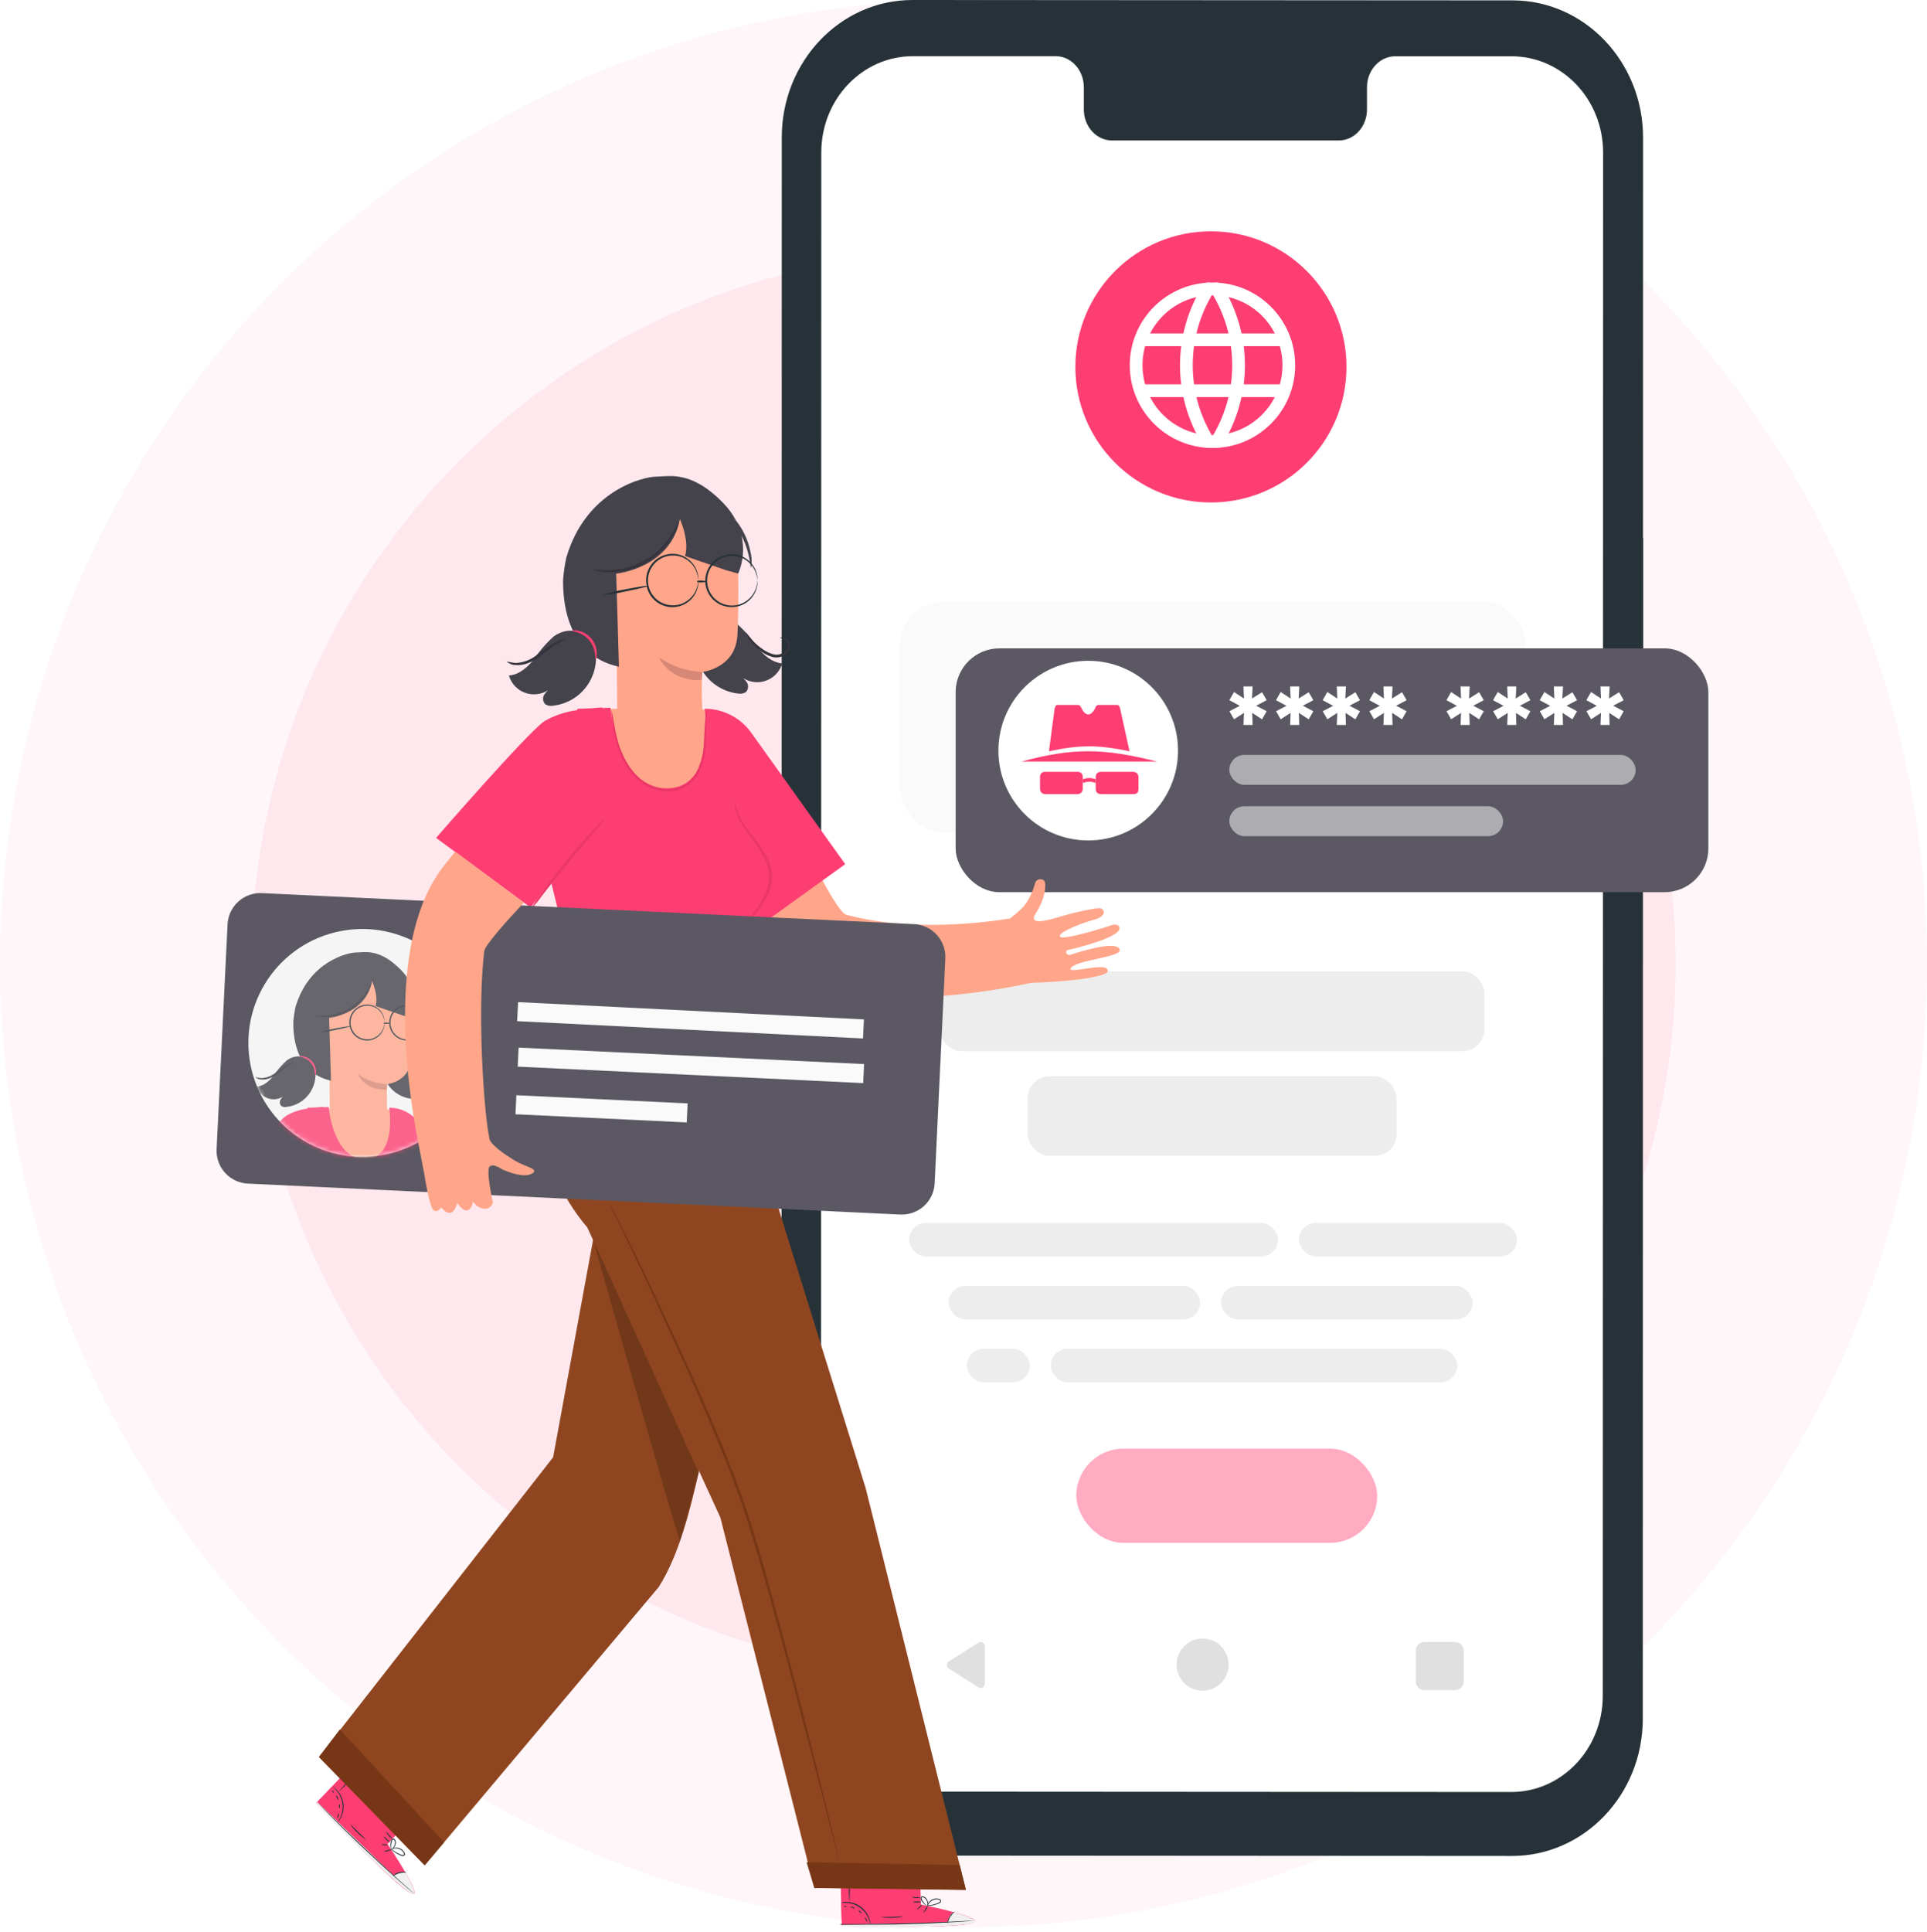 <svg width="440" height="441" viewBox="0 0 440 441" fill="none" xmlns="http://www.w3.org/2000/svg">
<circle cx="220" cy="220" r="220" fill="#FFF6F9"/>
<path d="M220 382.609C309.806 382.609 382.609 309.806 382.609 220C382.609 130.194 309.806 57.391 220 57.391C130.194 57.391 57.391 130.194 57.391 220C57.391 309.806 130.194 382.609 220 382.609Z" fill="#FFE8ED"/>
<path d="M345.244 423.697L208.265 423.612C191.787 423.612 178.435 409.564 178.446 392.251L178.509 31.351C178.509 14.027 191.882 -0.011 208.37 5.95706e-06L345.349 0.085C361.827 0.085 375.179 14.133 375.168 31.446L375.105 392.367C375.105 409.669 361.732 423.707 345.244 423.697Z" fill="#263238"/>
<path d="M345.138 12.845H318.584C315.024 12.845 312.13 16.014 312.13 19.922V24.981C312.13 28.9 309.246 32.069 305.686 32.069H253.928C250.358 32.069 247.474 28.9 247.474 24.981V19.911C247.474 16.003 244.591 12.823 241.031 12.823H231.683H208.445C196.9 12.823 187.53 22.647 187.53 34.784L187.467 387.054C187.467 399.181 196.815 409.015 208.35 409.015L345.065 409.099C356.61 409.099 365.968 399.276 365.968 387.139L366.042 34.815C366.042 22.668 356.684 12.855 345.138 12.845Z" fill="white"/>
<rect x="245.757" y="330.714" width="68.698" height="21.512" rx="10.756" fill="#FFABC2"/>
<rect x="214.53" y="221.768" width="124.427" height="18.186" rx="5" fill="#EDEDED"/>
<rect x="234.654" y="245.697" width="84.228" height="18.186" rx="5" fill="#EDEDED"/>
<rect x="216.612" y="293.554" width="57.428" height="7.657" rx="3.829" fill="#EDEDED"/>
<rect x="278.825" y="293.554" width="57.428" height="7.657" rx="3.829" fill="#EDEDED"/>
<rect x="220.775" y="307.91" width="14.357" height="7.657" rx="3.829" fill="#EDEDED"/>
<rect x="239.918" y="307.91" width="92.842" height="7.657" rx="3.829" fill="#EDEDED"/>
<rect x="207.591" y="279.197" width="84.228" height="7.657" rx="3.829" fill="#EDEDED"/>
<rect x="296.604" y="279.197" width="49.771" height="7.657" rx="3.829" fill="#EDEDED"/>
<g filter="url(#filter0_d)">
<path d="M310.291 83.759C310.291 102.425 295.16 117.556 276.495 117.556C257.829 117.556 242.698 102.425 242.698 83.759C242.698 65.094 257.829 49.963 276.495 49.963C295.16 49.963 310.291 65.094 310.291 83.759Z" fill="white"/>
</g>
<path d="M307.446 83.759C307.446 100.853 293.588 114.71 276.495 114.71C259.401 114.71 245.544 100.853 245.544 83.759C245.544 66.666 259.401 52.809 276.495 52.809C293.588 52.809 307.446 66.666 307.446 83.759Z" fill="#FD3E72"/>
<path fill-rule="evenodd" clip-rule="evenodd" d="M276.85 67.404C268.024 67.404 260.87 74.558 260.87 83.384C260.87 92.209 268.024 99.364 276.85 99.364C285.675 99.364 292.83 92.209 292.83 83.384C292.83 74.558 285.675 67.404 276.85 67.404ZM257.964 83.384C257.964 72.954 266.42 64.498 276.85 64.498C287.28 64.498 295.735 72.954 295.735 83.384C295.735 93.814 287.28 102.269 276.85 102.269C266.42 102.269 257.964 93.814 257.964 83.384Z" fill="white"/>
<path fill-rule="evenodd" clip-rule="evenodd" d="M259.126 77.573C259.126 76.77 259.777 76.12 260.579 76.12H293.12C293.923 76.12 294.573 76.77 294.573 77.573C294.573 78.375 293.923 79.026 293.12 79.026H260.579C259.777 79.026 259.126 78.375 259.126 77.573Z" fill="white"/>
<path fill-rule="evenodd" clip-rule="evenodd" d="M259.126 89.195C259.126 88.392 259.777 87.742 260.579 87.742H293.12C293.923 87.742 294.573 88.392 294.573 89.195C294.573 89.997 293.923 90.647 293.12 90.647H260.579C259.777 90.647 259.126 89.997 259.126 89.195Z" fill="white"/>
<path fill-rule="evenodd" clip-rule="evenodd" d="M276.65 64.719C277.331 65.144 277.539 66.04 277.114 66.72C273.995 71.719 272.341 77.492 272.341 83.384C272.341 89.276 273.995 95.049 277.114 100.048C277.539 100.728 277.331 101.624 276.65 102.049C275.97 102.474 275.074 102.267 274.649 101.586C271.242 96.126 269.435 89.82 269.435 83.384C269.435 76.948 271.242 70.642 274.649 65.182C275.074 64.501 275.97 64.294 276.65 64.719Z" fill="white"/>
<path fill-rule="evenodd" clip-rule="evenodd" d="M277.049 64.719C277.73 64.294 278.626 64.501 279.051 65.182C282.458 70.642 284.264 76.948 284.264 83.384C284.264 89.82 282.458 96.126 279.051 101.586C278.626 102.267 277.73 102.474 277.049 102.049C276.369 101.624 276.161 100.728 276.586 100.048C279.705 95.049 281.359 89.276 281.359 83.384C281.359 77.492 279.705 71.719 276.586 66.72C276.161 66.04 276.369 65.144 277.049 64.719Z" fill="white"/>
<g filter="url(#filter1_i)">
<rect x="205.509" y="135.315" width="142.948" height="52.738" rx="10" fill="#FAFAFA"/>
</g>
<path d="M227.833 170.292H230.679V156.001H228.402L224.072 159.091L225.434 161.195L227.833 159.396V170.292Z" fill="#5B5863"/>
<path d="M232.804 156.001V158.552H238.598L233.912 170.089L236.727 170.597L241.698 157.851V156.001H232.804Z" fill="#5B5863"/>
<path d="M247.36 167.721V167.67L250.054 164.885C250.948 163.96 251.558 163.136 251.904 162.415C252.249 161.703 252.422 160.92 252.422 160.077C252.422 159.436 252.29 158.847 252.046 158.298C251.802 157.759 251.467 157.312 251.05 156.956C250.623 156.6 250.145 156.326 249.596 156.122C249.047 155.929 248.478 155.828 247.878 155.828C246.74 155.828 245.784 156.082 245.002 156.57C244.209 157.058 243.589 157.718 243.141 158.532L245.174 159.985C245.795 158.959 246.628 158.44 247.665 158.44C248.031 158.44 248.356 158.532 248.641 158.694C248.925 158.867 249.159 159.101 249.322 159.396C249.484 159.69 249.566 160.016 249.566 160.382C249.566 160.92 249.403 161.439 249.098 161.947C248.783 162.455 248.305 163.045 247.655 163.736L243.202 168.432L243.233 170.292H252.574V167.721H247.36Z" fill="#5B5863"/>
<path d="M256.305 170.465C256.762 170.465 257.159 170.303 257.484 169.977C257.809 169.652 257.982 169.266 257.982 168.808C257.982 168.361 257.809 167.965 257.484 167.639C257.159 167.314 256.762 167.141 256.305 167.141C255.827 167.141 255.421 167.304 255.095 167.629C254.77 167.954 254.607 168.351 254.607 168.808C254.607 169.276 254.77 169.662 255.095 169.987C255.421 170.313 255.827 170.465 256.305 170.465Z" fill="#5B5863"/>
<path d="M262.333 170.292H265.179V156.001H262.902L258.572 159.091L259.934 161.195L262.333 159.396V170.292Z" fill="#5B5863"/>
<path d="M273.738 161.134C272.772 161.134 271.898 161.357 271.115 161.784L271.075 161.774C271.471 160.778 272.091 159.965 272.945 159.314C273.799 158.664 274.876 158.155 276.198 157.779L275.374 155.502C274.266 155.706 273.24 156.092 272.305 156.651C271.369 157.21 270.566 157.891 269.916 158.694C269.255 159.497 268.747 160.422 268.381 161.459C268.015 162.506 267.832 163.604 267.832 164.742C267.832 165.586 267.954 166.369 268.218 167.08C268.483 167.802 268.838 168.412 269.296 168.9C269.753 169.388 270.302 169.774 270.932 170.048C271.563 170.333 272.233 170.465 272.965 170.465C273.931 170.465 274.805 170.272 275.588 169.876C276.37 169.479 276.991 168.92 277.438 168.198C277.885 167.477 278.119 166.653 278.119 165.738C278.119 165.027 277.997 164.366 277.773 163.777C277.539 163.187 277.224 162.709 276.828 162.323C276.421 161.947 275.964 161.652 275.435 161.449C274.907 161.246 274.338 161.134 273.738 161.134ZM273.047 167.924C272.335 167.924 271.745 167.66 271.258 167.111C270.77 166.562 270.526 165.85 270.526 164.976V164.783C270.831 164.417 271.197 164.112 271.644 163.868C272.081 163.634 272.538 163.512 273.016 163.512C273.717 163.512 274.287 163.716 274.714 164.122C275.141 164.529 275.364 165.037 275.364 165.667C275.364 166.298 275.141 166.826 274.703 167.263C274.266 167.71 273.717 167.924 273.047 167.924Z" fill="#5B5863"/>
<path d="M281.778 170.465C282.236 170.465 282.632 170.303 282.957 169.977C283.283 169.652 283.455 169.266 283.455 168.808C283.455 168.361 283.283 167.965 282.957 167.639C282.632 167.314 282.236 167.141 281.778 167.141C281.3 167.141 280.894 167.304 280.569 167.629C280.243 167.954 280.081 168.351 280.081 168.808C280.081 169.276 280.243 169.662 280.569 169.987C280.894 170.313 281.3 170.465 281.778 170.465Z" fill="#5B5863"/>
<path d="M287.806 170.292H290.652V156.001H288.375L284.045 159.091L285.407 161.195L287.806 159.396V170.292Z" fill="#5B5863"/>
<path d="M298.469 161.073C297.961 161.073 297.361 161.174 296.68 161.378L296.843 158.562H302.179V156.001H294.373L293.935 163.553L295.45 164.112C296.06 163.624 296.771 163.38 297.595 163.38C297.879 163.38 298.174 163.431 298.459 163.523C298.743 163.624 299.008 163.756 299.252 163.939C299.485 164.122 299.679 164.366 299.821 164.651C299.963 164.946 300.045 165.271 300.045 165.627C300.045 166.267 299.811 166.806 299.363 167.233C298.906 167.67 298.337 167.883 297.656 167.883C296.477 167.883 295.552 167.446 294.891 166.562L292.858 168.209C293.448 168.951 294.169 169.51 295.023 169.896C295.877 170.282 296.802 170.465 297.798 170.465C298.754 170.465 299.618 170.272 300.39 169.865C301.163 169.459 301.783 168.89 302.23 168.158C302.677 167.426 302.911 166.592 302.911 165.667C302.911 165.118 302.83 164.59 302.677 164.102C302.525 163.614 302.311 163.187 302.047 162.821C301.773 162.455 301.447 162.14 301.081 161.876C300.715 161.612 300.309 161.418 299.862 161.276C299.414 161.144 298.947 161.073 298.469 161.073Z" fill="#5B5863"/>
<path d="M310.25 170.292H313.025V167.954H314.956V165.535H313.025V156.001H310.748L304.192 166.155V167.954H310.25V170.292ZM307.262 165.677L310.443 160.544V165.677H307.262Z" fill="#5B5863"/>
<path d="M318.25 170.465C318.707 170.465 319.104 170.303 319.429 169.977C319.754 169.652 319.927 169.266 319.927 168.808C319.927 168.361 319.754 167.965 319.429 167.639C319.104 167.314 318.707 167.141 318.25 167.141C317.772 167.141 317.365 167.304 317.04 167.629C316.715 167.954 316.552 168.351 316.552 168.808C316.552 169.276 316.715 169.662 317.04 169.987C317.365 170.313 317.772 170.465 318.25 170.465Z" fill="#5B5863"/>
<path d="M324.278 170.292H327.124V156.001H324.847L320.517 159.091L321.879 161.195L324.278 159.396V170.292Z" fill="#5B5863"/>
<path d="M224.87 375.794V384.414C224.869 384.583 224.824 384.75 224.737 384.896C224.651 385.043 224.526 385.163 224.378 385.245C224.229 385.327 224.061 385.367 223.891 385.362C223.721 385.357 223.556 385.307 223.412 385.216L216.631 380.907C216.498 380.819 216.389 380.7 216.313 380.56C216.238 380.42 216.198 380.263 216.198 380.104C216.198 379.945 216.238 379.788 216.313 379.648C216.389 379.508 216.498 379.389 216.631 379.301L223.412 374.991C223.556 374.901 223.721 374.85 223.891 374.845C224.061 374.84 224.229 374.881 224.378 374.963C224.526 375.045 224.651 375.165 224.737 375.311C224.824 375.458 224.869 375.624 224.87 375.794Z" fill="#E0E0E0"/>
<path d="M366.152 122.824H375.173V194.645H366.152V122.824Z" fill="#263238"/>
<path d="M280.546 380.019C280.544 381.195 280.194 382.344 279.539 383.32C278.884 384.297 277.955 385.058 276.868 385.506C275.781 385.955 274.586 386.071 273.433 385.84C272.28 385.61 271.221 385.042 270.391 384.21C269.56 383.378 268.995 382.318 268.766 381.165C268.537 380.012 268.656 378.817 269.106 377.731C269.557 376.645 270.319 375.716 271.297 375.063C272.274 374.411 273.424 374.062 274.599 374.062C275.381 374.062 276.155 374.216 276.878 374.516C277.6 374.815 278.256 375.254 278.808 375.808C279.361 376.361 279.798 377.018 280.097 377.74C280.395 378.463 280.548 379.238 280.546 380.019Z" fill="#E0E0E0"/>
<g filter="url(#filter2_d)">
<rect x="218.205" y="144.017" width="171.871" height="55.663" rx="10" fill="#5B5863"/>
</g>
<path d="M268.985 171.36C268.985 182.686 259.804 191.867 248.478 191.867C237.152 191.867 227.971 182.686 227.971 171.36C227.971 160.034 237.152 150.852 248.478 150.852C259.804 150.852 268.985 160.034 268.985 171.36Z" fill="white"/>
<path d="M238.664 176.199H246.053C246.755 176.199 247.228 176.623 247.228 177.373V180.113C247.228 180.7 246.755 181.287 246.06 181.287H238.678C237.948 181.287 237.475 180.752 237.475 180.113V177.373C237.475 176.59 237.948 176.199 238.664 176.199Z" fill="#FD3E72"/>
<path d="M251.452 176.199H258.693C259.476 176.199 259.949 176.717 259.949 177.373V180.113C259.949 180.896 259.672 181.287 258.693 181.287H251.452C250.669 181.287 250.196 180.896 250.196 180.113V177.373C250.196 176.59 250.669 176.199 251.452 176.199Z" fill="#FD3E72"/>
<path d="M247.228 177.895C248.417 177.514 249.065 177.524 250.197 177.895V178.743C249.057 178.361 248.407 178.36 247.228 178.743V177.895Z" fill="#FD3E72"/>
<path d="M233.251 173.85C244.941 170.718 251.744 170.72 264.173 173.85L233.251 173.85Z" fill="#FD3E72"/>
<path d="M240.798 161.797C241.011 160.934 241.225 160.934 241.653 160.934H245.931C246.359 160.934 246.62 161.028 246.787 161.365C247.001 161.797 247.553 163.091 248.498 163.091C249.443 163.091 249.996 161.797 250.21 161.365C250.424 160.934 250.637 160.934 251.065 160.934H254.916C255.557 160.934 255.557 161.15 255.771 161.797L257.91 171.502C250.703 170.017 246.671 170 239.514 171.502L240.798 161.797Z" fill="#FD3E72"/>
<path d="M283.928 165.501H286.017L285.926 162.746L288.17 164.215L289.227 162.365L286.829 161.106L289.227 159.847L288.17 158.023L285.875 159.466L286.017 156.712H283.928L284.044 159.466L281.774 157.984L280.704 159.847L283.089 161.132L280.717 162.365L281.774 164.202L284.044 162.746L283.928 165.501Z" fill="white"/>
<path d="M294.579 165.501H296.667L296.577 162.746L298.821 164.215L299.878 162.365L297.48 161.106L299.878 159.847L298.821 158.023L296.526 159.466L296.667 156.712H294.579L294.695 159.466L292.425 157.984L291.355 159.847L293.74 161.132L291.368 162.365L292.425 164.202L294.695 162.746L294.579 165.501Z" fill="white"/>
<path d="M305.229 165.501H307.318L307.228 162.746L309.472 164.215L310.529 162.365L308.131 161.106L310.529 159.847L309.472 158.023L307.176 159.466L307.318 156.712H305.229L305.345 159.466L303.076 157.984L302.006 159.847L304.391 161.132L302.019 162.365L303.076 164.202L305.345 162.746L305.229 165.501Z" fill="white"/>
<path d="M315.88 165.501H317.969L317.879 162.746L320.123 164.215L321.18 162.365L318.782 161.106L321.18 159.847L320.123 158.023L317.827 159.466L317.969 156.712H315.88L315.996 159.466L313.727 157.984L312.657 159.847L315.042 161.132L312.67 162.365L313.727 164.202L315.996 162.746L315.88 165.501Z" fill="white"/>
<path d="M333.494 165.501H335.583L335.493 162.746L337.737 164.215L338.794 162.365L336.396 161.106L338.794 159.847L337.737 158.023L335.441 159.466L335.583 156.712H333.494L333.61 159.466L331.341 157.984L330.271 159.847L332.656 161.132L330.283 162.365L331.341 164.202L333.61 162.746L333.494 165.501Z" fill="white"/>
<path d="M344.145 165.501H346.234L346.144 162.746L348.387 164.215L349.445 162.365L347.046 161.106L349.445 159.847L348.387 158.023L346.092 159.466L346.234 156.712H344.145L344.261 159.466L341.992 157.984L340.921 159.847L343.307 161.132L340.934 162.365L341.992 164.202L344.261 162.746L344.145 165.501Z" fill="white"/>
<path d="M354.796 165.501H356.885L356.795 162.746L359.038 164.215L360.096 162.365L357.697 161.106L360.096 159.847L359.038 158.023L356.743 159.466L356.885 156.712H354.796L354.912 159.466L352.643 157.984L351.572 159.847L353.958 161.132L351.585 162.365L352.643 164.202L354.912 162.746L354.796 165.501Z" fill="white"/>
<path d="M365.447 165.501H367.536L367.446 162.746L369.689 164.215L370.747 162.365L368.348 161.106L370.747 159.847L369.689 158.023L367.394 159.466L367.536 156.712H365.447L365.563 159.466L363.294 157.984L362.223 159.847L364.609 161.132L362.236 162.365L363.294 164.202L365.563 162.746L365.447 165.501Z" fill="white"/>
<rect opacity="0.5" x="280.704" y="172.336" width="92.771" height="6.836" rx="3.418" fill="white"/>
<rect opacity="0.5" x="280.704" y="184.055" width="62.499" height="6.836" rx="3.418" fill="white"/>
<path d="M332.252 374.844H325.238C324.147 374.844 323.263 375.728 323.263 376.819V383.864C323.263 384.955 324.147 385.84 325.238 385.84H332.252C333.342 385.84 334.227 384.955 334.227 383.864V376.819C334.227 375.728 333.342 374.844 332.252 374.844Z" fill="#E0E0E0"/>
<path d="M88.491 420.971L95.087 413.899L81.919 401.405L72.161 411.65L72.936 412.475C76.372 416.11 90.69 430.703 93.826 432.265C97.311 434.052 88.491 420.971 88.491 420.971Z" fill="#FD3E72"/>
<path d="M77.034 416.11C77.894 414.817 78.242 413.249 78.008 411.713C77.792 410.199 77.017 408.822 75.835 407.852L72.361 411.525L77.034 416.11Z" fill="#FD3E72"/>
<path d="M92.614 427.555C92.614 427.555 95.475 432.39 94.375 432.552C93.276 432.715 78.246 418.522 72.161 411.675L72.461 411.4L89.853 428.13C89.853 428.13 91.814 426.868 92.614 427.555Z" fill="#F0F0F0"/>
<path d="M72.261 411.225L72.474 411.463L73.086 412.112L75.372 414.486C77.321 416.46 80.057 419.171 83.143 422.082C86.229 424.994 89.078 427.592 91.164 429.429L93.663 431.59L94.35 432.165C94.5 432.302 94.588 432.365 94.6 432.352L94.375 432.14L93.713 431.528L91.214 429.316C89.153 427.442 86.329 424.844 83.243 421.933C80.157 419.021 77.409 416.323 75.435 414.374L73.098 412.062L72.449 411.438C72.394 411.36 72.332 411.289 72.261 411.225Z" fill="#263238"/>
<path d="M89.653 428.354C90.131 428.054 90.642 427.811 91.177 427.63C91.732 427.516 92.298 427.47 92.864 427.492C92.312 427.26 91.696 427.234 91.127 427.417C90.539 427.542 90.015 427.875 89.653 428.354Z" fill="#263238"/>
<path d="M87.629 422.707C87.933 422.746 88.243 422.707 88.528 422.595C89.003 422.482 89.378 422.332 89.365 422.27C89.353 422.207 88.953 422.27 88.466 422.382C88.167 422.43 87.882 422.541 87.629 422.707Z" fill="#263238"/>
<path d="M87.104 421.133C87.104 421.195 87.441 421.258 87.853 421.27C88.111 421.307 88.373 421.277 88.616 421.183C88.616 421.183 88.278 421.058 87.866 421.045C87.609 421.008 87.346 421.039 87.104 421.133Z" fill="#263238"/>
<path d="M87.604 419.259C87.604 419.259 87.829 419.634 88.203 419.996C88.578 420.359 88.915 420.621 88.965 420.571C89.015 420.521 88.728 420.196 88.353 419.834C87.978 419.472 87.704 419.222 87.604 419.259Z" fill="#263238"/>
<path d="M88.204 418.159C88.141 418.159 88.341 418.659 88.753 419.109C88.976 419.41 89.285 419.637 89.64 419.759C89.64 419.759 89.303 419.396 88.916 418.959C88.695 418.678 88.457 418.411 88.204 418.159Z" fill="#263238"/>
<path d="M89.165 421.983C89.406 422.291 89.693 422.56 90.015 422.782C90.358 423.029 90.722 423.246 91.102 423.432C91.329 423.548 91.568 423.64 91.814 423.707C91.97 423.748 92.136 423.725 92.276 423.644C92.349 423.593 92.404 423.523 92.438 423.441C92.471 423.359 92.48 423.269 92.464 423.182C92.293 422.719 91.967 422.33 91.54 422.081C91.114 421.833 90.614 421.74 90.127 421.82C89.84 421.867 89.564 421.969 89.315 422.12C89.14 422.232 89.065 422.32 89.078 422.332C89.409 422.153 89.768 422.031 90.14 421.97C90.545 421.928 90.953 422.006 91.314 422.195C91.53 422.293 91.724 422.432 91.885 422.606C92.046 422.78 92.171 422.984 92.251 423.207C92.251 423.432 92.089 423.544 91.852 423.494C91.622 423.435 91.4 423.351 91.189 423.244C90.81 423.076 90.447 422.876 90.102 422.645C89.515 422.257 89.19 421.958 89.165 421.983Z" fill="#263238"/>
<path d="M89.34 422.233C89.34 422.233 89.678 422.158 90.002 421.733C90.182 421.485 90.302 421.198 90.352 420.896C90.399 420.704 90.395 420.504 90.343 420.313C90.291 420.123 90.191 419.95 90.052 419.809C90.002 419.776 89.947 419.754 89.888 419.744C89.829 419.733 89.769 419.734 89.711 419.747C89.653 419.76 89.598 419.784 89.55 419.818C89.501 419.852 89.46 419.896 89.428 419.946C89.315 420.097 89.242 420.273 89.215 420.458C89.146 420.753 89.117 421.056 89.128 421.358C89.113 421.634 89.169 421.909 89.29 422.158C89.29 422.158 89.29 421.845 89.29 421.358C89.306 421.072 89.347 420.787 89.415 420.508C89.415 420.221 89.703 419.821 89.94 419.984C90.042 420.105 90.115 420.248 90.154 420.401C90.193 420.555 90.197 420.716 90.165 420.871C90.133 421.148 90.034 421.414 89.877 421.645C89.72 421.86 89.54 422.056 89.34 422.233Z" fill="#263238"/>
<path d="M75.934 407.877C75.934 407.877 76.347 408.202 76.884 408.827C77.575 409.648 78.021 410.647 78.171 411.709C78.321 412.772 78.17 413.856 77.734 414.836C77.539 415.239 77.322 415.632 77.084 416.011C77.084 416.011 77.196 415.936 77.346 415.748C77.548 415.482 77.724 415.198 77.871 414.899C78.369 413.903 78.552 412.779 78.396 411.676C78.239 410.574 77.751 409.545 76.996 408.727C76.773 408.482 76.526 408.261 76.259 408.064C76.059 407.927 75.947 407.865 75.934 407.877Z" fill="#263238"/>
<path d="M82.481 403.692C81.545 404.51 80.652 405.378 79.808 406.29C78.923 407.158 78.088 408.076 77.309 409.039C78.246 408.208 79.134 407.323 79.97 406.39C80.854 405.536 81.692 404.635 82.481 403.692Z" fill="#263238"/>
<path d="M79.907 416.385C80.39 417.133 80.975 417.81 81.644 418.397C82.258 419.041 82.955 419.6 83.718 420.058C83.718 420.058 82.844 419.259 81.794 418.234C80.745 417.21 79.957 416.385 79.907 416.385Z" fill="#263238"/>
<path d="M77.334 413.949C77.334 413.949 77.234 414.199 77.134 414.474C77.034 414.749 76.909 414.974 76.959 415.024C77.009 415.074 77.221 414.874 77.334 414.549C77.446 414.224 77.384 413.949 77.334 413.949Z" fill="#263238"/>
<path d="M77.509 411.825C77.509 411.825 77.396 412.038 77.409 412.3C77.421 412.562 77.409 412.787 77.521 412.787C77.634 412.787 77.634 412.562 77.621 412.3C77.609 412.038 77.559 411.813 77.509 411.825Z" fill="#263238"/>
<path d="M76.634 409.951C76.634 409.951 76.784 410.164 76.909 410.426C77.034 410.688 77.084 410.901 77.146 410.913C77.209 410.926 77.271 410.626 77.146 410.314C77.021 410.001 76.659 409.901 76.634 409.951Z" fill="#263238"/>
<path d="M75.897 408.752C75.897 408.752 75.897 408.914 75.897 409.064C75.897 409.214 76.059 409.314 76.122 409.276C76.184 409.239 76.122 409.114 76.122 408.976C76.122 408.839 75.947 408.727 75.897 408.752Z" fill="#263238"/>
<path d="M210.293 434.801L209.956 425.144L191.852 425.656L192.202 439.799H193.326C198.324 439.936 218.776 440.136 222.062 439.024C225.773 437.825 210.293 434.801 210.293 434.801Z" fill="#FD3E72"/>
<path d="M198.761 439.474C198.442 437.969 197.579 436.634 196.337 435.726C195.121 434.787 193.595 434.341 192.064 434.477L192.214 439.474H198.761Z" fill="#FD3E72"/>
<path d="M217.864 436.55C217.864 436.55 223.299 437.95 222.662 438.862C222.025 439.774 201.335 440.348 192.202 439.799V439.399L216.39 438.874C216.39 438.874 216.815 436.625 217.864 436.55Z" fill="#F0F0F0"/>
<path d="M191.927 439.386C192.03 439.405 192.136 439.405 192.239 439.386H193.139H196.437C199.211 439.386 203.059 439.386 207.307 439.274C211.555 439.161 215.39 438.962 218.164 438.787L221.45 438.562L222.35 438.487H222.649H222.337H221.45L218.152 438.649C215.378 438.787 211.542 438.949 207.294 439.062C203.047 439.174 199.211 439.224 196.437 439.236H193.139H191.89L191.927 439.386Z" fill="#263238"/>
<path d="M216.39 439.212C216.509 438.661 216.698 438.127 216.952 437.625C217.268 437.17 217.633 436.751 218.039 436.375C217.484 436.626 217.04 437.07 216.79 437.625C216.475 438.091 216.333 438.652 216.39 439.212Z" fill="#263238"/>
<path d="M210.918 436.651C210.918 436.651 211.217 436.363 211.467 435.938C211.649 435.694 211.773 435.412 211.83 435.114C211.83 435.114 211.53 435.401 211.28 435.826C211.03 436.251 210.868 436.613 210.918 436.651Z" fill="#263238"/>
<path d="M209.431 435.913C209.431 435.913 209.756 435.763 210.056 435.463C210.355 435.164 210.568 434.914 210.53 434.864C210.493 434.814 210.205 435.026 209.906 435.314C209.606 435.601 209.393 435.863 209.431 435.913Z" fill="#263238"/>
<path d="M208.456 434.227C208.762 434.329 209.086 434.363 209.406 434.327C209.724 434.356 210.044 434.313 210.343 434.202C210.038 434.099 209.713 434.065 209.393 434.102C209.076 434.074 208.756 434.117 208.456 434.227Z" fill="#263238"/>
<path d="M208.106 433.04C208.438 433.203 208.801 433.297 209.17 433.314C209.54 433.331 209.91 433.272 210.255 433.139C209.898 433.109 209.538 433.109 209.181 433.139C208.827 433.07 208.467 433.036 208.106 433.04Z" fill="#263238"/>
<path d="M211.492 435.051C211.877 435.116 212.27 435.116 212.654 435.051C213.079 434.984 213.497 434.879 213.904 434.739C214.149 434.664 214.384 434.559 214.603 434.426C214.74 434.344 214.842 434.215 214.891 434.064C214.906 433.976 214.895 433.885 214.859 433.803C214.824 433.721 214.765 433.651 214.691 433.602C214.242 433.395 213.736 433.351 213.259 433.479C212.781 433.607 212.364 433.898 212.08 434.301C211.901 434.533 211.777 434.802 211.717 435.089C211.695 435.191 211.695 435.298 211.717 435.401C211.834 435.041 212.003 434.7 212.217 434.389C212.48 434.08 212.821 433.847 213.204 433.714C213.657 433.553 214.155 433.575 214.591 433.777C214.778 433.902 214.716 434.126 214.503 434.251C214.301 434.371 214.088 434.472 213.866 434.551C213.459 434.699 213.041 434.816 212.617 434.901C211.93 435.001 211.48 435.014 211.492 435.051Z" fill="#263238"/>
<path d="M211.792 435.126C211.92 434.876 211.96 434.59 211.905 434.314C211.863 434.01 211.742 433.721 211.555 433.477C211.456 433.305 211.314 433.162 211.143 433.061C210.972 432.961 210.779 432.906 210.58 432.902C210.463 432.932 210.361 433.006 210.296 433.108C210.231 433.21 210.208 433.333 210.231 433.452C210.262 433.637 210.335 433.812 210.443 433.964C210.603 434.218 210.796 434.449 211.018 434.651C211.206 434.853 211.436 435.011 211.692 435.114C211.692 435.114 211.455 434.901 211.118 434.552C210.93 434.338 210.763 434.108 210.618 433.864C210.455 433.614 210.33 433.177 210.618 433.127C210.905 433.077 211.218 433.365 211.405 433.589C211.567 433.815 211.686 434.07 211.755 434.339C211.792 434.6 211.805 434.863 211.792 435.126Z" fill="#263238"/>
<path d="M192.164 434.426C192.164 434.426 192.677 434.364 193.501 434.426C194.57 434.517 195.592 434.906 196.45 435.551C197.3 436.194 197.956 437.058 198.349 438.05C198.496 438.459 198.621 438.876 198.724 439.299C198.747 439.175 198.747 439.048 198.724 438.924C198.671 438.599 198.596 438.277 198.499 437.962C198.136 436.91 197.471 435.989 196.587 435.313C195.696 434.648 194.625 434.265 193.514 434.214C193.182 434.177 192.846 434.177 192.514 434.214C192.384 434.26 192.265 434.332 192.164 434.426Z" fill="#263238"/>
<path d="M193.826 426.843C193.748 428.091 193.748 429.343 193.826 430.591C193.803 431.842 193.857 433.094 193.988 434.339C194.094 431.84 194.057 429.337 193.876 426.843H193.826Z" fill="#263238"/>
<path d="M200.985 437.625C201.855 437.81 202.746 437.873 203.634 437.812C204.524 437.827 205.414 437.735 206.282 437.537C206.282 437.463 205.095 437.537 203.634 437.6C202.172 437.662 200.997 437.625 200.985 437.625Z" fill="#263238"/>
<path d="M197.437 437.737C197.437 437.737 197.537 437.987 197.674 438.25C197.812 438.512 197.874 438.762 197.937 438.749C197.999 438.737 198.024 438.462 197.862 438.162C197.699 437.862 197.474 437.688 197.437 437.737Z" fill="#263238"/>
<path d="M196.05 436.113C196.05 436.113 196.138 436.338 196.325 436.525C196.512 436.713 196.712 436.825 196.75 436.775C196.787 436.725 196.675 436.55 196.475 436.363C196.275 436.175 196.1 436.063 196.05 436.113Z" fill="#263238"/>
<path d="M194.114 435.401C194.114 435.401 194.376 435.401 194.638 435.538C194.901 435.676 195.113 435.763 195.151 435.726C195.188 435.688 195.038 435.438 194.713 435.326C194.388 435.214 194.101 435.351 194.114 435.401Z" fill="#263238"/>
<path d="M192.752 435.126C192.752 435.188 192.839 435.276 192.989 435.338C193.139 435.401 193.276 435.338 193.301 435.338C193.326 435.338 193.214 435.188 193.064 435.138C192.914 435.088 192.764 435.026 192.752 435.126Z" fill="#263238"/>
<path d="M166.564 293.071L159.543 336.125C157.606 344.608 155.07 354.966 150.41 362.3L96.974 425.843L72.823 401.105L126.297 332.677L139.241 262.274L166.564 293.071Z" fill="#8F4620"/>
<path d="M134.093 280.203L164.478 346.42L185.943 431.016L220.55 431.465L197.649 339.673L168.776 247.007L123.686 238.886L123.149 243.596C121.861 254.416 124.284 265.353 130.02 274.618C131.235 276.58 132.597 278.447 134.093 280.203Z" fill="#8F4620"/>
<path d="M184.168 425.144L185.942 430.978L220.55 431.428L219.138 425.756L184.168 425.144Z" fill="#773716"/>
<path d="M191.852 425.656C191.797 425.531 191.755 425.402 191.727 425.269C191.64 424.969 191.527 424.581 191.402 424.094C191.115 423.007 190.715 421.495 190.215 419.559C189.191 415.586 187.717 409.901 185.917 402.892L179.446 378.192C176.947 368.921 174.211 358.714 170.95 348.132C169.288 342.847 167.439 337.762 165.465 332.927C163.491 328.092 161.555 323.431 159.643 319.021C155.807 310.213 152.147 302.354 149.123 295.77C146.1 289.186 143.526 283.951 141.764 280.203L139.753 275.98L139.241 274.868C139.176 274.749 139.126 274.624 139.091 274.493C139.091 274.493 139.178 274.606 139.303 274.843L139.878 275.917L141.989 280.09C143.813 283.726 146.412 289.011 149.485 295.57C152.559 302.129 156.27 309.976 160.143 318.784C162.067 323.182 164.066 327.829 166.002 332.689C167.939 337.549 169.85 342.684 171.512 347.932C174.785 358.539 177.497 368.759 179.97 378.042C182.444 387.325 184.556 395.721 186.317 402.78L190.415 419.496C190.865 421.445 191.227 422.97 191.477 424.057C191.59 424.556 191.665 424.944 191.74 425.244C191.791 425.377 191.829 425.515 191.852 425.656Z" fill="#773716"/>
<path d="M72.823 401.105L77.621 394.796L101.397 420.583L96.974 425.831L72.823 401.105Z" fill="#773716"/>
<path opacity="0.2" d="M135.43 283.052C135.43 283.052 155.033 352.505 155.283 351.768C155.532 351.03 159.543 336.125 159.543 336.125L135.43 283.052Z" fill="black"/>
<path d="M159.693 189.885L180.733 186.724C180.733 186.724 190.54 208.114 193.226 208.826C207.894 212.799 224.711 210.65 230.645 209.675C231.333 209.138 232.107 208.488 232.994 207.676C233.752 206.98 234.386 206.161 234.868 205.252C235.507 204.139 235.994 202.946 236.318 201.704C236.364 201.477 236.474 201.267 236.633 201.098C236.792 200.929 236.996 200.808 237.22 200.748C237.445 200.688 237.682 200.692 237.904 200.76C238.126 200.827 238.325 200.955 238.479 201.129C238.979 202.079 238.591 205.302 236.518 208.488C234.444 211.674 240.128 209.838 242.215 209.213C244.301 208.588 250.835 206.952 251.535 207.439C252.56 208.164 251.985 209.388 249.886 209.938C247.787 210.487 241.627 212.699 242.015 213.786C242.402 214.873 252.959 211.512 252.959 211.512C252.959 211.512 255.108 210.437 255.583 211.674C256.47 213.911 244.963 216.672 243.864 216.859C243.102 217.022 243.477 218.209 244.289 217.996C245.101 217.784 254.758 214.423 255.671 216.747C256.37 218.483 246.225 219.071 244.613 220.87C243.002 222.669 252.26 219.62 252.859 221.332C253.084 221.969 253.172 222.469 247.6 223.431C243.559 223.964 239.493 224.276 235.418 224.368C235.418 224.368 183.656 236.687 171.7 214.061C159.855 191.709 159.693 189.885 159.693 189.885Z" fill="#FFA68A"/>
<path d="M162.004 142.021C163.828 140.597 166.577 141.159 168.426 142.546C170.141 144.1 171.66 145.858 172.949 147.781C174.398 149.58 176.31 151.266 178.609 151.441C178.329 152.412 177.807 153.295 177.092 154.007C176.377 154.72 175.492 155.239 174.521 155.515C173.55 155.792 172.524 155.816 171.541 155.586C170.558 155.357 169.649 154.88 168.901 154.202C169.571 154.611 170.139 155.166 170.563 155.827C170.763 156.165 170.847 156.559 170.801 156.949C170.756 157.34 170.585 157.705 170.313 157.988C169.781 158.333 169.134 158.454 168.514 158.325C167.056 158.157 165.647 157.701 164.368 156.982C163.09 156.264 161.967 155.298 161.065 154.14C160.164 152.983 159.502 151.658 159.118 150.242C158.735 148.826 158.637 147.348 158.831 145.894C158.976 144.477 159.527 143.132 160.418 142.021C160.87 141.474 161.446 141.042 162.097 140.76C162.749 140.478 163.457 140.354 164.166 140.397" fill="#44424B"/>
<path d="M160.368 161.974C160.195 159.119 160.195 156.257 160.368 153.403C160.368 153.403 167.864 152.603 168.364 145.132C168.863 137.661 168.364 120.407 168.364 120.407L154.62 113.698L140.615 125.279L140.927 161.786L133.356 162.074L157.357 195.157C160.692 182.314 165.028 170.407 165.203 162.673L160.368 161.974Z" fill="#FFA68A"/>
<path d="M160.368 153.403C156.814 153.25 153.378 152.088 150.46 150.055C150.46 150.055 152.671 155.539 160.168 155.265L160.368 153.403Z" fill="#D78776"/>
<path d="M129.308 127.316C133.818 111.836 147.087 108.813 149.798 108.813C152.709 108.813 157.794 107.213 165.215 114.922C166.329 116.075 167.276 117.379 168.026 118.795C169.664 120.852 170.794 123.266 171.325 125.842C171.66 127.063 171.72 128.343 171.5 129.59C171.362 129.59 171.337 128.178 170.75 126.017C170.411 124.74 169.934 123.504 169.326 122.331C169.97 125.21 169.704 128.218 168.564 130.939L165.902 130.214L156.42 126.941C157.282 123.98 156.007 120.319 155.295 118.62H155.22C153.034 129.802 140.702 130.964 140.702 130.964L141.327 152.204C128.671 149.492 128.508 135.674 128.583 132.213C128.717 130.567 128.959 128.931 129.308 127.316Z" fill="#44424B"/>
<path d="M142.676 134.55C145 134.1 146.962 133.775 147.674 133.725C147.584 133.314 147.534 132.896 147.524 132.476C147.527 131.184 147.943 129.928 148.711 128.89C149.419 127.922 150.403 127.19 151.535 126.791C152.551 126.427 153.647 126.341 154.708 126.541C155.62 126.728 156.476 127.126 157.207 127.703C158.277 128.531 159.024 129.706 159.318 131.027C159.408 131.378 159.454 131.739 159.456 132.101C159.475 132.225 159.475 132.352 159.456 132.476C159.456 132.476 159.456 131.951 159.193 131.064C158.847 129.808 158.091 128.704 157.044 127.928C156.438 127.481 155.748 127.159 155.016 126.98C154.284 126.801 153.524 126.769 152.78 126.885C152.035 127.001 151.321 127.264 150.679 127.657C150.036 128.051 149.478 128.567 149.036 129.177C148.52 129.887 148.176 130.707 148.03 131.572C147.884 132.437 147.94 133.325 148.194 134.164C148.449 135.004 148.894 135.774 149.495 136.413C150.096 137.052 150.837 137.543 151.66 137.848C152.616 138.192 153.644 138.282 154.646 138.111C155.515 137.95 156.336 137.59 157.044 137.061C158.088 136.287 158.844 135.189 159.193 133.938C159.287 133.581 159.353 133.217 159.393 132.851C159.206 132.851 159.093 132.763 159.093 132.701C159.093 132.638 159.231 132.588 159.443 132.551C159.68 132.535 159.918 132.535 160.155 132.551C160.449 132.546 160.743 132.575 161.03 132.638C161.031 132.617 161.031 132.597 161.03 132.576C161.033 131.284 161.448 130.028 162.217 128.99C162.925 128.022 163.909 127.29 165.04 126.891C166.057 126.526 167.153 126.44 168.214 126.641C169.126 126.828 169.982 127.226 170.713 127.803C171.783 128.631 172.53 129.806 172.824 131.126C172.913 131.478 172.959 131.839 172.961 132.201C172.972 132.326 172.972 132.451 172.961 132.576C172.961 132.576 172.961 132.051 172.699 131.164C172.353 129.908 171.596 128.804 170.55 128.028C169.787 127.462 168.896 127.095 167.956 126.96C167.016 126.825 166.057 126.925 165.165 127.253C164.111 127.631 163.196 128.319 162.542 129.227C162.026 129.937 161.682 130.757 161.536 131.622C161.39 132.487 161.446 133.375 161.7 134.214C161.954 135.054 162.399 135.824 163.001 136.463C163.602 137.102 164.343 137.593 165.165 137.898C166.121 138.242 167.15 138.332 168.151 138.16C169.021 137.999 169.842 137.64 170.55 137.111C171.594 136.337 172.35 135.238 172.699 133.988C172.936 133.088 172.912 132.563 172.961 132.576C172.972 132.7 172.972 132.826 172.961 132.951C172.958 133.313 172.912 133.674 172.824 134.025C172.527 135.344 171.78 136.519 170.713 137.348C169.917 137.969 168.977 138.378 167.98 138.535C166.984 138.692 165.963 138.594 165.015 138.248C163.881 137.854 162.896 137.121 162.192 136.149C161.494 135.19 161.09 134.048 161.03 132.863C160.74 132.939 160.442 132.972 160.143 132.963C159.914 132.978 159.684 132.978 159.456 132.963C159.452 133.325 159.406 133.686 159.318 134.038C159.021 135.357 158.274 136.531 157.207 137.361C156.411 137.982 155.471 138.39 154.475 138.548C153.478 138.705 152.458 138.606 151.51 138.26C150.552 137.923 149.697 137.347 149.026 136.586C148.355 135.825 147.889 134.904 147.674 133.913C147.037 134.125 145.1 134.575 142.764 135.037C141.042 135.444 139.292 135.72 137.529 135.862C139.209 135.295 140.93 134.856 142.676 134.55Z" fill="#263238"/>
<path d="M132.819 144.807C130.995 143.383 128.233 143.945 126.384 145.332C124.67 146.887 123.151 148.645 121.862 150.567C120.412 152.366 118.513 154.04 116.202 154.215C116.483 155.186 117.007 156.068 117.723 156.781C118.44 157.493 119.325 158.012 120.297 158.288C121.269 158.564 122.295 158.589 123.279 158.359C124.263 158.13 125.173 157.654 125.922 156.976C125.251 157.389 124.683 157.949 124.26 158.613C124.056 158.947 123.968 159.339 124.011 159.728C124.054 160.117 124.225 160.481 124.498 160.762C124.759 160.938 125.053 161.058 125.363 161.116C125.672 161.174 125.99 161.168 126.297 161.099C127.755 160.936 129.167 160.483 130.448 159.767C131.729 159.051 132.854 158.086 133.757 156.929C134.66 155.772 135.323 154.447 135.707 153.03C136.091 151.614 136.188 150.135 135.992 148.68C135.844 147.258 135.289 145.909 134.393 144.795C133.942 144.247 133.367 143.814 132.715 143.534C132.062 143.253 131.353 143.133 130.645 143.183" fill="#44424B"/>
<path d="M136.005 150.567C135.905 150.567 136.005 150.017 135.83 149.18C135.689 148.102 135.257 147.082 134.58 146.232C133.895 145.397 132.991 144.769 131.969 144.42C131.17 144.145 130.632 144.108 130.632 144.008C130.632 143.908 131.182 143.795 132.082 144.008C133.267 144.262 134.329 144.915 135.093 145.857C135.847 146.802 136.265 147.971 136.28 149.18C136.305 150.055 136.08 150.592 136.005 150.567Z" fill="#FD3E72"/>
<path d="M178.084 145.657C178.084 145.657 178.284 145.469 178.746 145.507C179.067 145.555 179.37 145.683 179.627 145.88C179.885 146.076 180.089 146.335 180.22 146.631C180.392 147.092 180.418 147.594 180.296 148.07C180.173 148.546 179.907 148.973 179.533 149.292C179.08 149.66 178.543 149.911 177.971 150.024C177.398 150.138 176.806 150.109 176.247 149.942C175.189 149.622 174.208 149.091 173.361 148.38C172.663 147.83 172.03 147.201 171.475 146.506C170.907 145.913 170.506 145.18 170.313 144.382C170.4 144.382 170.837 145.144 171.824 146.206C172.401 146.829 173.037 147.394 173.723 147.893C174.521 148.532 175.433 149.016 176.41 149.317C176.869 149.456 177.355 149.486 177.828 149.404C178.301 149.321 178.748 149.129 179.133 148.843C179.43 148.605 179.651 148.285 179.769 147.923C179.887 147.562 179.896 147.173 179.795 146.806C179.703 146.56 179.556 146.337 179.366 146.156C179.175 145.974 178.946 145.838 178.696 145.757C178.321 145.657 178.096 145.707 178.084 145.657Z" fill="#35333C"/>
<path d="M129.208 145.957C129.208 146.057 128.408 146.257 127.247 146.944C126.085 147.631 124.673 148.83 122.961 150.08C122.139 150.671 121.239 151.146 120.287 151.491C119.485 151.768 118.635 151.879 117.789 151.816C117.4 151.827 117.014 151.758 116.653 151.614C116.292 151.47 115.964 151.254 115.69 150.979C116.382 151.179 117.094 151.305 117.814 151.354C119.545 151.254 121.203 150.621 122.561 149.542C123.957 148.417 125.445 147.409 127.009 146.531C127.674 146.138 128.436 145.938 129.208 145.957Z" fill="#35333C"/>
<path d="M135.517 130.065C135.517 129.952 136.892 130.252 139.066 130.177C141.902 130.108 144.678 129.344 147.151 127.952C149.623 126.56 151.716 124.583 153.246 122.193C154.433 120.369 154.883 119.07 154.995 119.107C154.973 119.431 154.892 119.749 154.758 120.045C154.462 120.875 154.085 121.674 153.633 122.431C152.154 124.971 150.025 127.07 147.464 128.513C144.903 129.956 142.004 130.69 139.066 130.639C138.184 130.628 137.305 130.532 136.442 130.352C135.842 130.277 135.517 130.115 135.517 130.065Z" fill="#35333C"/>
<path d="M173.911 211.024L193.001 197.281L171.612 167.384C170.407 165.655 168.802 164.244 166.933 163.272C165.064 162.299 162.987 161.794 160.88 161.799C160.88 161.799 163.703 179.815 152.359 179.952C141.015 180.09 139.428 161.911 139.428 161.911L139.353 161.561L137.541 161.636V161.511C137.541 161.511 136.667 161.511 135.33 161.674L131.869 161.811L131.719 162.136C129.105 162.47 126.582 163.319 124.298 164.635C120.325 167.384 99.573 191.284 99.573 191.284L121.15 207.176L125.785 201.179L127.959 209.987C129.783 217.334 120.95 234.775 121.162 242.884L175.847 248.968L173.911 221.294V211.024Z" fill="#FD3E72"/>
<path d="M138.278 186.774C137.522 187.85 136.687 188.869 135.78 189.822C134.193 191.659 132.032 194.208 129.67 197.081C127.309 199.955 125.247 202.591 123.748 204.503C122.998 205.576 122.162 206.587 121.249 207.526C121.864 206.363 122.583 205.259 123.398 204.228C124.81 202.241 126.834 199.555 129.183 196.669C131.532 193.783 133.768 191.272 135.43 189.51C136.287 188.507 137.241 187.59 138.278 186.774Z" fill="#EB3768"/>
<path d="M170.575 210.537C170.488 210.462 171.662 209.138 173.236 206.789C174.171 205.452 174.88 203.97 175.335 202.404C175.585 201.489 175.678 200.538 175.61 199.593C175.522 198.576 175.269 197.58 174.861 196.644C173.992 194.829 172.919 193.118 171.662 191.547C170.638 190.227 169.715 188.832 168.901 187.374C168.364 186.364 167.989 185.276 167.789 184.15C167.73 183.736 167.73 183.315 167.789 182.901C167.943 183.302 168.04 183.722 168.076 184.15C168.36 185.216 168.78 186.24 169.326 187.199C170.188 188.607 171.139 189.96 172.174 191.247C173.486 192.838 174.598 194.583 175.485 196.444C175.921 197.443 176.187 198.507 176.272 199.593C176.329 200.608 176.215 201.626 175.935 202.604C175.439 204.227 174.661 205.749 173.636 207.101C172.977 208.014 172.263 208.886 171.5 209.713C171.227 210.025 170.916 210.302 170.575 210.537Z" fill="#EB3768"/>
<path d="M161.417 162.111C161.417 162.111 161.417 162.773 161.292 163.96C161.167 165.147 161.292 166.884 161.18 169.033C161.225 171.6 160.669 174.141 159.555 176.454C158.838 177.831 157.736 178.968 156.382 179.728C154.901 180.492 153.232 180.817 151.572 180.665C149.926 180.525 148.341 179.975 146.962 179.065C145.684 178.23 144.57 177.167 143.676 175.929C142.189 173.855 141.139 171.5 140.59 169.008C140.209 167.361 139.929 165.692 139.753 164.01C139.665 163.394 139.627 162.771 139.64 162.149C139.822 162.743 139.944 163.354 140.003 163.973C140.215 165.16 140.477 166.871 141.027 168.97C141.629 171.383 142.689 173.656 144.151 175.667C145.016 176.894 146.131 177.924 147.423 178.689C148.715 179.453 150.155 179.935 151.647 180.102C153.184 180.247 154.731 179.952 156.107 179.253C157.356 178.555 158.379 177.515 159.056 176.254C160.143 174.028 160.72 171.586 160.742 169.108C160.855 166.971 160.905 165.222 161.067 164.035C161.142 163.436 161.23 162.973 161.292 162.661C161.355 162.349 161.417 162.099 161.417 162.111Z" fill="#EB3768"/>
<path d="M213.416 270.133L215.853 218.82C215.9 217.837 215.752 216.854 215.419 215.927C215.086 215 214.574 214.148 213.911 213.419C213.249 212.691 212.449 212.1 211.558 211.68C210.667 211.261 209.702 211.021 208.719 210.974L59.805 203.89C58.821 203.843 57.838 203.991 56.911 204.324C55.984 204.657 55.132 205.169 54.404 205.832C53.675 206.494 53.084 207.294 52.665 208.185C52.245 209.076 52.005 210.041 51.959 211.024L49.46 262.324C49.408 263.316 49.553 264.308 49.888 265.243C50.223 266.178 50.74 267.037 51.41 267.771C52.079 268.504 52.888 269.097 53.788 269.516C54.689 269.934 55.664 270.169 56.657 270.208L185.155 276.292L199.448 276.979L205.583 277.267C207.567 277.358 209.507 276.658 210.976 275.321C212.445 273.983 213.322 272.117 213.416 270.133Z" fill="#5B5863"/>
<path d="M197.269 232.722L118.295 228.773L118.078 233.121L197.051 237.07L197.269 232.722Z" fill="#FAFAFA"/>
<path d="M197.301 242.92L118.417 239.159L118.21 243.502L197.094 247.263L197.301 242.92Z" fill="#FAFAFA"/>
<path d="M157.006 251.896L117.908 250.031L117.701 254.374L156.799 256.239L157.006 251.896Z" fill="#FAFAFA"/>
<path d="M88.996 263.343C102.939 259.882 111.436 245.773 107.975 231.83C104.514 217.887 90.406 209.39 76.463 212.851C62.52 216.312 54.022 230.42 57.483 244.363C60.944 258.306 75.053 266.804 88.996 263.343Z" fill="#F5F5F5"/>
<mask id="mask0" mask-type="alpha" maskUnits="userSpaceOnUse" x="56" y="212" width="53" height="53">
<path d="M88.996 263.343C102.939 259.882 111.436 245.773 107.975 231.83C104.514 217.887 90.406 209.39 76.463 212.851C62.52 216.312 54.022 230.42 57.483 244.363C60.944 258.306 75.053 266.804 88.996 263.343Z" fill="#F5F5F5"/>
</mask>
<g mask="url(#mask0)">
<g opacity="0.8">
<path d="M89.514 239.835C90.744 238.874 92.597 239.253 93.844 240.189C95.001 241.236 96.025 242.422 96.894 243.718C97.871 244.931 99.16 246.069 100.71 246.187C100.522 246.841 100.17 247.436 99.688 247.917C99.205 248.398 98.609 248.748 97.954 248.934C97.299 249.12 96.608 249.137 95.945 248.982C95.281 248.827 94.669 248.506 94.164 248.048C94.616 248.324 94.999 248.698 95.285 249.144C95.42 249.372 95.476 249.638 95.446 249.901C95.415 250.164 95.3 250.41 95.116 250.601C94.758 250.833 94.322 250.915 93.903 250.829C92.921 250.715 91.971 250.407 91.108 249.923C90.246 249.438 89.489 248.787 88.881 248.007C88.273 247.226 87.827 246.333 87.568 245.378C87.309 244.423 87.244 243.427 87.374 242.446C87.472 241.491 87.844 240.584 88.444 239.835C88.75 239.466 89.138 239.175 89.577 238.985C90.016 238.794 90.494 238.71 90.972 238.74" fill="#44424B"/>
<path d="M88.411 253.289C88.294 251.364 88.294 249.434 88.411 247.509C88.411 247.509 93.465 246.97 93.802 241.933C94.139 236.895 93.802 225.261 93.802 225.261L84.535 220.737L75.092 228.546L75.302 253.162L70.197 253.356L86.38 275.664C88.63 267.003 91.553 258.975 91.671 253.76L88.411 253.289Z" fill="#FFA68A"/>
<path d="M97.254 284.705L109.53 275.819L95.775 256.488C95.001 255.371 93.968 254.459 92.766 253.83C91.564 253.201 90.229 252.874 88.874 252.877C88.874 252.877 90.69 264.526 83.395 264.615C76.1 264.704 75.079 252.95 75.079 252.95L75.031 252.724L73.866 252.772V252.692C73.866 252.692 73.304 252.692 72.444 252.797L70.218 252.886L70.122 253.096C68.441 253.311 66.818 253.86 65.35 254.711C62.795 256.488 49.45 271.942 49.45 271.942L63.325 282.217L66.306 278.339L67.704 284.034C68.877 288.784 63.196 300.061 63.333 305.304L98.499 309.238L97.254 291.345V284.705Z" fill="#FD3E72"/>
<path d="M88.411 247.509C86.015 247.406 83.698 246.623 81.73 245.252C81.73 245.252 83.221 248.95 88.276 248.765L88.411 247.509Z" fill="#D78776"/>
<path d="M67.468 229.919C70.509 219.482 79.456 217.443 81.284 217.443C83.246 217.443 86.675 216.365 91.679 221.562C92.43 222.34 93.069 223.219 93.575 224.174C94.679 225.561 95.441 227.189 95.799 228.925C96.025 229.748 96.066 230.612 95.917 231.453C95.824 231.453 95.807 230.501 95.411 229.043C95.183 228.182 94.861 227.349 94.451 226.558C94.885 228.499 94.706 230.528 93.937 232.362L92.143 231.874L85.749 229.667C86.33 227.67 85.471 225.202 84.99 224.056H84.94C83.466 231.596 75.151 232.379 75.151 232.379L75.572 246.701C67.038 244.873 66.929 235.555 66.979 233.222C67.069 232.111 67.232 231.008 67.468 229.919Z" fill="#44424B"/>
<path d="M76.482 234.797C78.049 234.494 79.371 234.275 79.852 234.241C79.791 233.964 79.757 233.682 79.751 233.399C79.752 232.528 80.033 231.681 80.551 230.981C81.028 230.328 81.692 229.834 82.455 229.566C83.14 229.32 83.879 229.262 84.594 229.397C85.21 229.523 85.787 229.791 86.279 230.181C87.001 230.738 87.504 231.531 87.703 232.421C87.763 232.658 87.794 232.902 87.796 233.146C87.808 233.23 87.808 233.315 87.796 233.399C87.796 233.399 87.796 233.045 87.619 232.447C87.385 231.6 86.875 230.855 86.17 230.332C85.761 230.031 85.296 229.814 84.802 229.693C84.309 229.572 83.796 229.551 83.294 229.629C82.793 229.707 82.311 229.884 81.878 230.149C81.444 230.415 81.068 230.763 80.77 231.175C80.422 231.653 80.19 232.206 80.092 232.789C79.993 233.373 80.031 233.971 80.203 234.537C80.374 235.103 80.674 235.622 81.079 236.053C81.485 236.484 81.984 236.815 82.539 237.021C83.184 237.253 83.877 237.314 84.552 237.198C85.139 237.089 85.692 236.847 86.17 236.49C86.873 235.969 87.383 235.228 87.619 234.384C87.682 234.144 87.727 233.899 87.754 233.651C87.627 233.651 87.552 233.592 87.552 233.55C87.552 233.508 87.644 233.474 87.787 233.449C87.947 233.439 88.108 233.439 88.267 233.449C88.466 233.446 88.664 233.465 88.857 233.508C88.858 233.494 88.858 233.48 88.857 233.466C88.859 232.595 89.139 231.748 89.657 231.048C90.135 230.395 90.799 229.902 91.561 229.633C92.247 229.387 92.986 229.329 93.701 229.464C94.316 229.59 94.893 229.859 95.386 230.248C96.108 230.806 96.611 231.599 96.81 232.489C96.87 232.726 96.901 232.969 96.903 233.213C96.909 233.297 96.909 233.382 96.903 233.466C96.903 233.466 96.903 233.112 96.726 232.514C96.492 231.667 95.982 230.923 95.277 230.4C94.762 230.018 94.161 229.77 93.527 229.679C92.893 229.588 92.247 229.656 91.646 229.877C90.935 230.132 90.318 230.596 89.877 231.208C89.529 231.687 89.297 232.24 89.198 232.823C89.1 233.406 89.138 234.005 89.309 234.571C89.481 235.137 89.781 235.656 90.186 236.087C90.591 236.518 91.091 236.849 91.646 237.055C92.29 237.287 92.984 237.348 93.659 237.232C94.246 237.123 94.799 236.881 95.277 236.524C95.98 236.002 96.49 235.261 96.726 234.418C96.886 233.811 96.869 233.458 96.903 233.466C96.91 233.55 96.91 233.635 96.903 233.719C96.9 233.963 96.869 234.206 96.81 234.443C96.609 235.333 96.106 236.125 95.386 236.684C94.85 237.103 94.216 237.378 93.544 237.484C92.872 237.59 92.184 237.524 91.545 237.291C90.78 237.025 90.115 236.531 89.641 235.875C89.17 235.229 88.898 234.459 88.857 233.66C88.662 233.711 88.461 233.733 88.259 233.727C88.105 233.737 87.95 233.737 87.796 233.727C87.793 233.971 87.762 234.215 87.703 234.452C87.502 235.341 86.999 236.133 86.279 236.693C85.743 237.111 85.109 237.387 84.437 237.493C83.765 237.599 83.077 237.532 82.438 237.299C81.793 237.072 81.216 236.683 80.763 236.17C80.311 235.657 79.997 235.036 79.852 234.367C79.422 234.511 78.116 234.814 76.541 235.126C75.38 235.4 74.2 235.586 73.011 235.682C74.144 235.299 75.304 235.004 76.482 234.797Z" fill="#263238"/>
<path d="M69.835 241.714C68.605 240.753 66.743 241.132 65.496 242.068C64.34 243.116 63.316 244.301 62.447 245.597C61.469 246.81 60.189 247.939 58.63 248.057C58.82 248.712 59.173 249.307 59.656 249.787C60.139 250.268 60.736 250.617 61.392 250.804C62.047 250.99 62.739 251.006 63.402 250.851C64.066 250.697 64.679 250.376 65.184 249.919C64.732 250.197 64.349 250.575 64.064 251.023C63.926 251.248 63.867 251.512 63.896 251.775C63.925 252.037 64.04 252.282 64.224 252.472C64.4 252.59 64.599 252.671 64.807 252.711C65.016 252.75 65.23 252.746 65.437 252.699C66.421 252.589 67.372 252.283 68.236 251.801C69.1 251.318 69.858 250.667 70.467 249.887C71.076 249.107 71.523 248.213 71.782 247.258C72.041 246.303 72.106 245.306 71.975 244.325C71.875 243.366 71.501 242.456 70.896 241.705C70.592 241.336 70.204 241.044 69.764 240.855C69.325 240.666 68.846 240.585 68.369 240.619" fill="#44424B"/>
<path d="M71.983 245.597C71.916 245.597 71.983 245.227 71.865 244.662C71.77 243.935 71.479 243.248 71.023 242.674C70.561 242.111 69.951 241.688 69.262 241.452C68.723 241.267 68.361 241.242 68.361 241.174C68.361 241.107 68.731 241.031 69.338 241.174C70.137 241.346 70.853 241.786 71.368 242.421C71.877 243.058 72.158 243.847 72.168 244.662C72.185 245.252 72.034 245.614 71.983 245.597Z" fill="#FD3E72"/>
<path d="M100.356 242.286C100.356 242.286 100.491 242.16 100.803 242.185C101.019 242.218 101.224 242.304 101.397 242.437C101.571 242.569 101.709 242.744 101.797 242.943C101.913 243.254 101.931 243.593 101.848 243.914C101.765 244.234 101.585 244.522 101.334 244.738C101.028 244.986 100.666 245.155 100.28 245.231C99.894 245.308 99.495 245.289 99.118 245.176C98.405 244.96 97.743 244.602 97.172 244.123C96.701 243.752 96.274 243.328 95.9 242.859C95.517 242.459 95.247 241.965 95.117 241.427C95.175 241.427 95.47 241.941 96.136 242.657C96.525 243.077 96.954 243.458 97.416 243.794C97.954 244.225 98.569 244.551 99.228 244.755C99.537 244.848 99.865 244.868 100.184 244.813C100.503 244.757 100.804 244.628 101.064 244.435C101.264 244.274 101.413 244.059 101.493 243.815C101.572 243.571 101.578 243.309 101.511 243.061C101.448 242.895 101.349 242.745 101.221 242.623C101.092 242.5 100.938 242.408 100.769 242.354C100.516 242.286 100.365 242.32 100.356 242.286Z" fill="#35333C"/>
<path d="M67.4 242.488C67.4 242.556 66.861 242.691 66.078 243.154C65.294 243.617 64.342 244.426 63.188 245.268C62.634 245.667 62.027 245.987 61.385 246.22C60.844 246.407 60.271 246.482 59.7 246.439C59.438 246.446 59.178 246.4 58.935 246.303C58.691 246.206 58.47 246.06 58.285 245.875C58.752 246.01 59.232 246.094 59.717 246.128C60.885 246.06 62.003 245.634 62.919 244.906C63.86 244.147 64.863 243.468 65.918 242.876C66.366 242.61 66.879 242.476 67.4 242.488Z" fill="#35333C"/>
<path d="M71.654 231.773C71.654 231.697 72.581 231.899 74.047 231.849C75.96 231.802 77.831 231.287 79.498 230.348C81.165 229.41 82.577 228.077 83.609 226.466C84.409 225.236 84.712 224.36 84.788 224.385C84.773 224.603 84.719 224.817 84.628 225.017C84.428 225.576 84.174 226.115 83.87 226.626C82.872 228.338 81.436 229.754 79.71 230.727C77.983 231.7 76.028 232.195 74.047 232.16C73.452 232.153 72.86 232.088 72.278 231.967C71.874 231.916 71.654 231.807 71.654 231.773Z" fill="#35333C"/>
</g>
</g>
<path d="M94.625 239.098C94.542 239.003 94.44 238.924 94.326 238.868C94.213 238.812 94.089 238.779 93.963 238.771C93.836 238.763 93.709 238.78 93.589 238.821C93.469 238.862 93.358 238.927 93.263 239.011C93.075 239.183 92.962 239.422 92.948 239.676C92.934 239.931 93.02 240.181 93.188 240.372C93.358 240.56 93.595 240.673 93.848 240.687C94.1 240.701 94.348 240.615 94.538 240.447C94.633 240.365 94.711 240.265 94.767 240.152C94.823 240.039 94.856 239.916 94.864 239.791C94.872 239.665 94.855 239.539 94.814 239.421C94.773 239.302 94.709 239.192 94.625 239.098Z" fill="#263238"/>
<path d="M117.564 264.96C115.065 263.449 112.017 261.3 111.754 259.963L111.379 257.764C110.13 249.118 109.118 228.953 110.58 217.109C110.742 215.86 114.915 211.087 119.613 206.064L103.946 194.408L101.447 197.531C88.166 214.185 92.864 247.357 95.45 260.65L96.862 267.896C96.862 267.896 98.036 275.855 99.085 276.342C100.135 276.829 100.71 275.643 100.71 275.643C100.71 275.643 101.822 277.029 102.734 276.892C103.883 276.754 104.433 274.643 104.433 274.643C104.433 274.643 105.495 276.355 106.482 276.342C107.731 276.342 108.019 274.293 108.019 274.293C108.308 274.797 108.725 275.217 109.226 275.511C109.728 275.804 110.298 275.962 110.88 275.967C111.274 275.922 111.645 275.757 111.944 275.496C112.243 275.235 112.455 274.89 112.554 274.506C112.554 274.506 110.842 267.009 111.842 266.272C112.841 265.535 114.34 266.872 115.028 267.122C115.715 267.372 119.488 269.021 121.424 267.946C123.361 266.872 120.038 266.46 117.564 264.96Z" fill="#FFA68A"/>
<defs>
<filter id="filter0_d" x="237.698" y="46.963" width="77.594" height="77.594" filterUnits="userSpaceOnUse" color-interpolation-filters="sRGB">
<feFlood flood-opacity="0" result="BackgroundImageFix"/>
<feColorMatrix in="SourceAlpha" type="matrix" values="0 0 0 0 0 0 0 0 0 0 0 0 0 0 0 0 0 0 127 0" result="hardAlpha"/>
<feOffset dy="2"/>
<feGaussianBlur stdDeviation="2.5"/>
<feComposite in2="hardAlpha" operator="out"/>
<feColorMatrix type="matrix" values="0 0 0 0 0 0 0 0 0 0 0 0 0 0 0 0 0 0 0.15 0"/>
<feBlend mode="normal" in2="BackgroundImageFix" result="effect1_dropShadow"/>
<feBlend mode="normal" in="SourceGraphic" in2="effect1_dropShadow" result="shape"/>
</filter>
<filter id="filter1_i" x="205.509" y="135.315" width="142.948" height="54.738" filterUnits="userSpaceOnUse" color-interpolation-filters="sRGB">
<feFlood flood-opacity="0" result="BackgroundImageFix"/>
<feBlend mode="normal" in="SourceGraphic" in2="BackgroundImageFix" result="shape"/>
<feColorMatrix in="SourceAlpha" type="matrix" values="0 0 0 0 0 0 0 0 0 0 0 0 0 0 0 0 0 0 127 0" result="hardAlpha"/>
<feOffset dy="2"/>
<feGaussianBlur stdDeviation="3.5"/>
<feComposite in2="hardAlpha" operator="arithmetic" k2="-1" k3="1"/>
<feColorMatrix type="matrix" values="0 0 0 0 0 0 0 0 0 0 0 0 0 0 0 0 0 0 0.1 0"/>
<feBlend mode="normal" in2="shape" result="effect1_innerShadow"/>
</filter>
<filter id="filter2_d" x="210.205" y="140.017" width="187.871" height="71.663" filterUnits="userSpaceOnUse" color-interpolation-filters="sRGB">
<feFlood flood-opacity="0" result="BackgroundImageFix"/>
<feColorMatrix in="SourceAlpha" type="matrix" values="0 0 0 0 0 0 0 0 0 0 0 0 0 0 0 0 0 0 127 0" result="hardAlpha"/>
<feOffset dy="4"/>
<feGaussianBlur stdDeviation="4"/>
<feComposite in2="hardAlpha" operator="out"/>
<feColorMatrix type="matrix" values="0 0 0 0 0 0 0 0 0 0 0 0 0 0 0 0 0 0 0.25 0"/>
<feBlend mode="normal" in2="BackgroundImageFix" result="effect1_dropShadow"/>
<feBlend mode="normal" in="SourceGraphic" in2="effect1_dropShadow" result="shape"/>
</filter>
</defs>
</svg>
